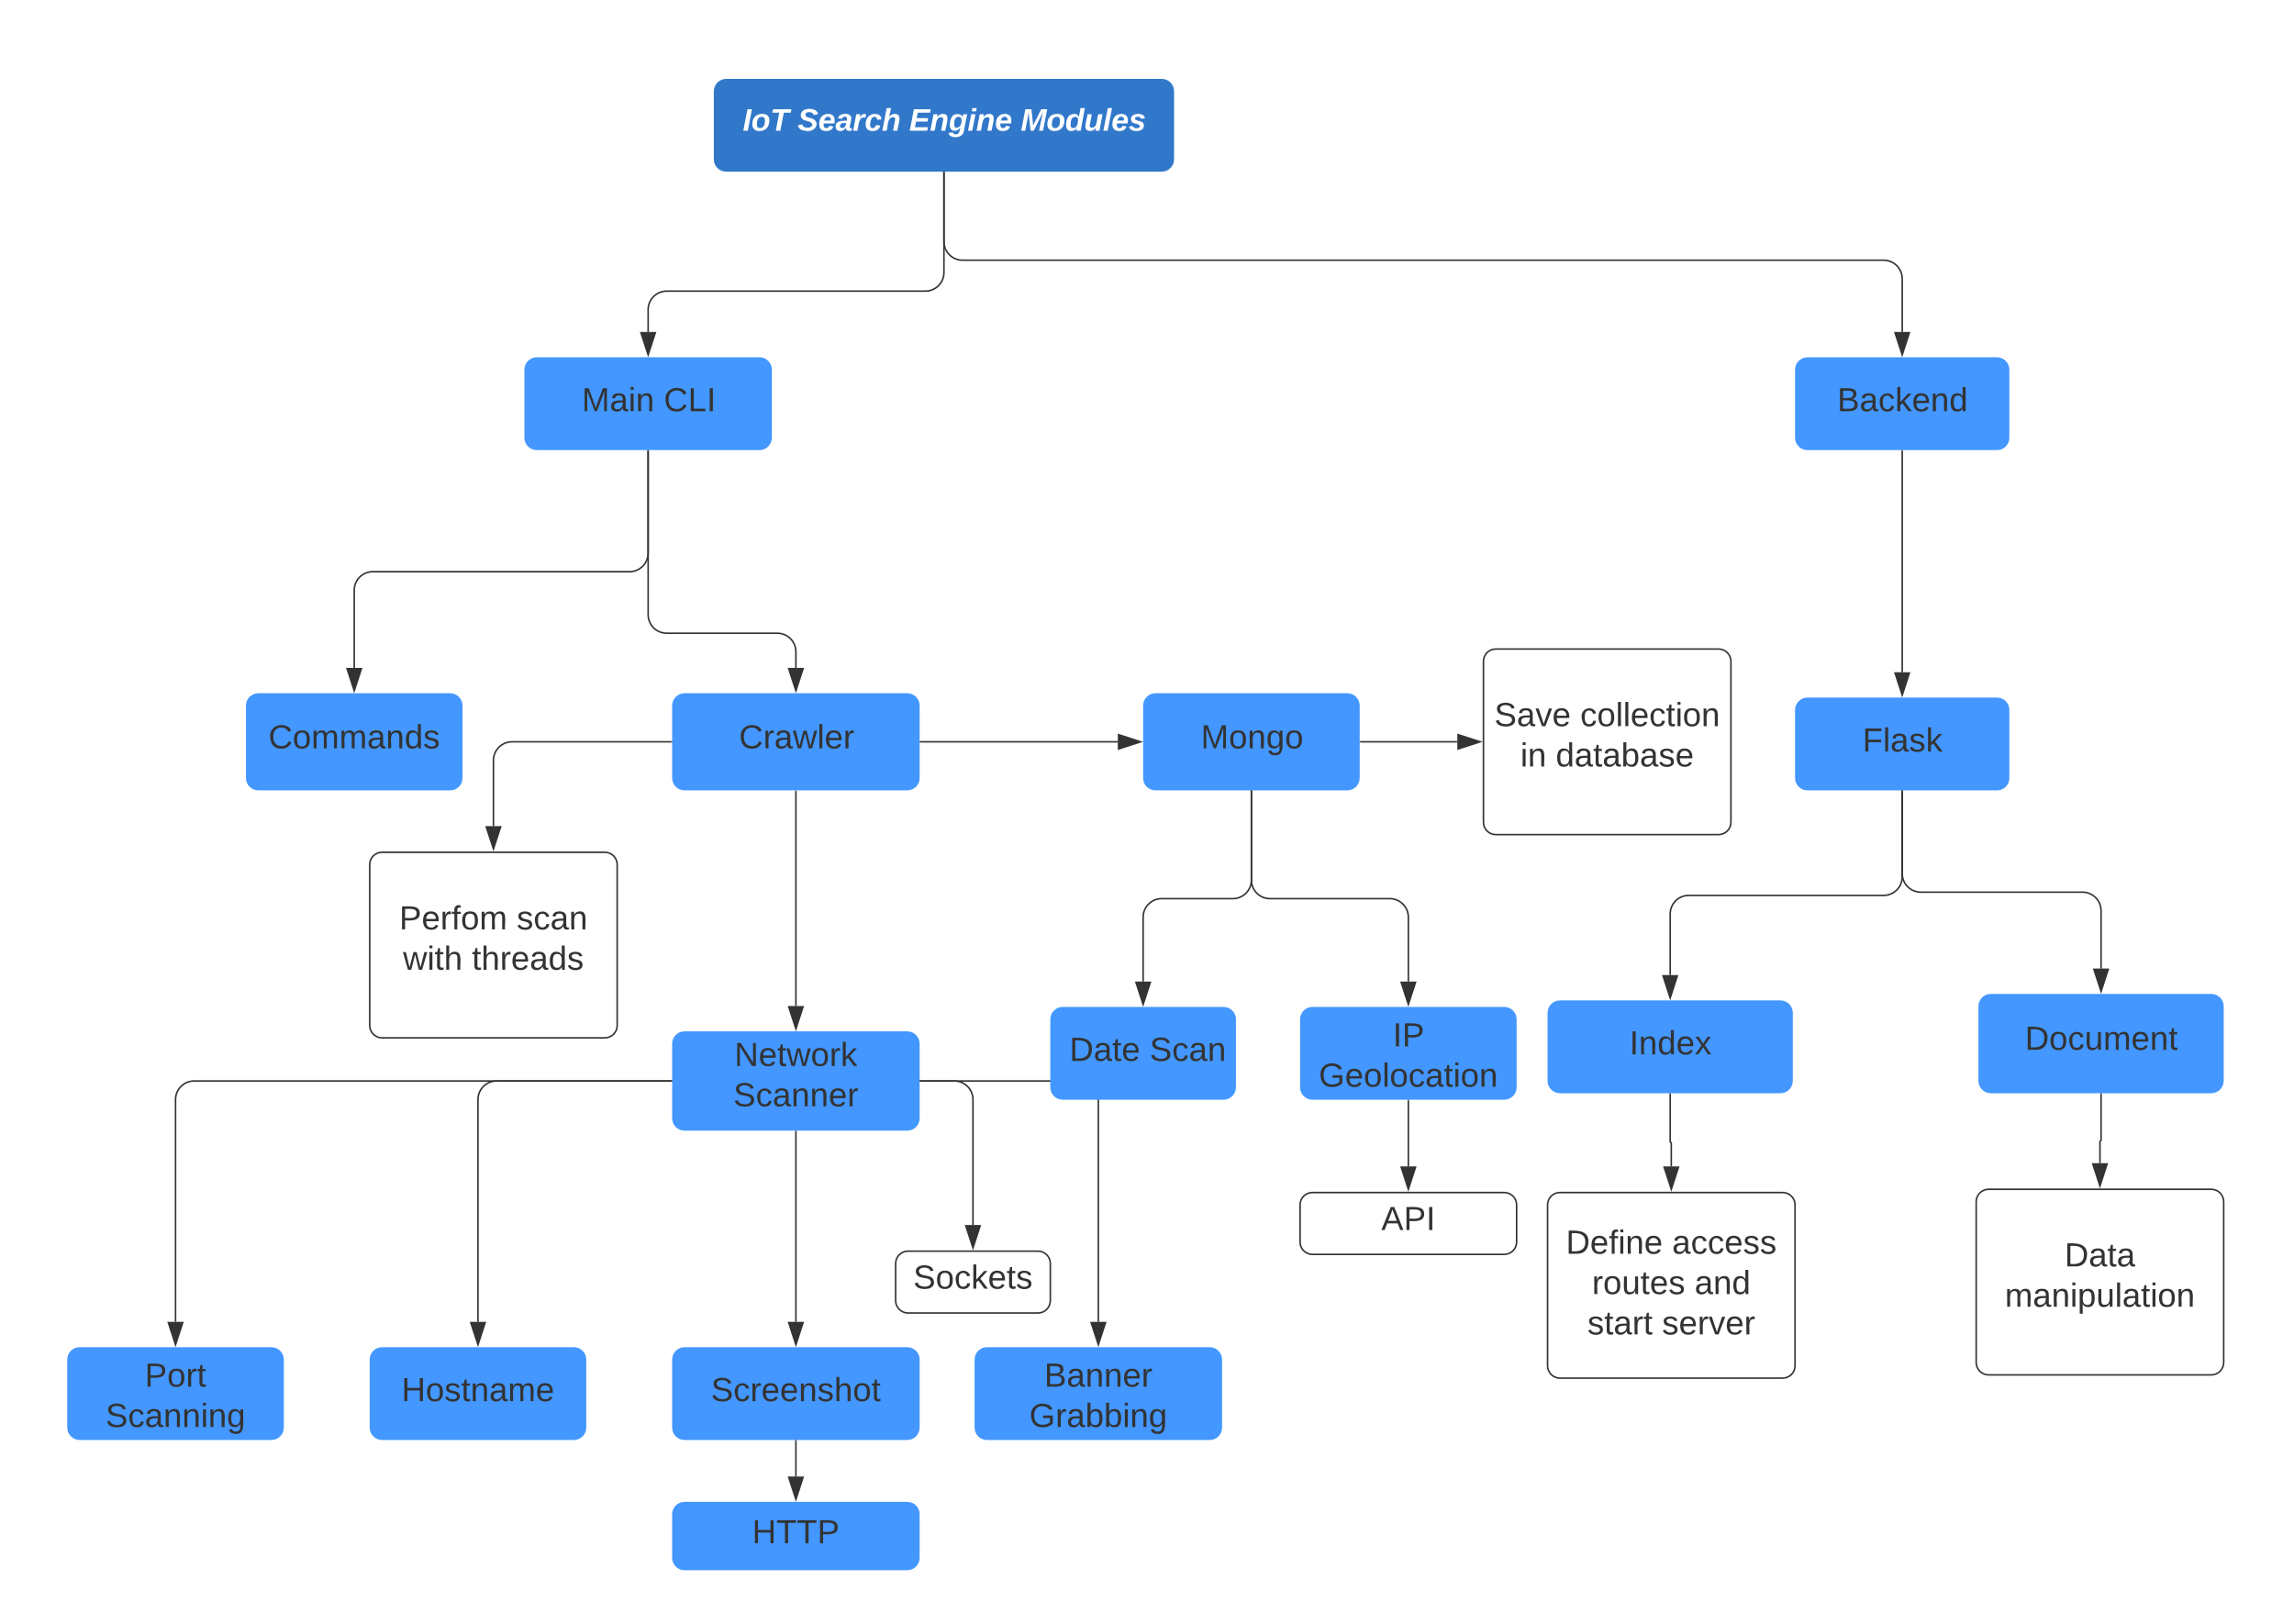 <svg xmlns="http://www.w3.org/2000/svg" xmlns:xlink="http://www.w3.org/1999/xlink" xmlns:lucid="lucid" width="1483" height="1050"><g transform="translate(-121 -229)" lucid:page-tab-id="0_0"><path d="M0 0h1760v1360H0z" fill="#fff"/><path d="M731.23 340.5v64.72c0 6.63-5.37 12-12 12H552c-6.63 0-12 5.37-12 12v14.4" stroke="#333" fill="none"/><path d="M731.73 340.5h-1v-.5h1" fill="#333"/><path d="M540 458.38l-4.64-14.26h9.28z" stroke="#333" fill="#333"/><path d="M731.23 340.5v44.72c0 6.63 5.37 12 12 12h595.5c6.62 0 12 5.37 12 12v34.4" stroke="#333" fill="none"/><path d="M731.73 340.5h-1v-.5h1" fill="#333"/><path d="M1350.73 458.38l-4.64-14.26h9.26z" stroke="#333" fill="#333"/><path d="M540 520.5v105.9c0 6.63 5.37 12 12 12h71.52c6.63 0 12 5.37 12 12v10.4" stroke="#333" fill="none"/><path d="M540.5 520.5h-1v-.5h1" fill="#333"/><path d="M635.52 675.58l-4.63-14.27h9.26z" stroke="#333" fill="#333"/><path d="M582.46 288c0-4.42 3.58-8 8-8H872c4.42 0 8 3.58 8 8v44c0 4.42-3.58 8-8 8H590.46c-4.42 0-8-3.58-8-8z" stroke="#000" stroke-opacity="0" fill="#3278ca"/><use xlink:href="#a" transform="matrix(1,0,0,1,587.459,285) translate(13.722 28.5)"/><use xlink:href="#b" transform="matrix(1,0,0,1,587.459,285) translate(49.167 28.5)"/><use xlink:href="#c" transform="matrix(1,0,0,1,587.459,285) translate(121.333 28.5)"/><use xlink:href="#d" transform="matrix(1,0,0,1,587.459,285) translate(193.389 28.5)"/><path d="M635.52 740.5v138.9" stroke="#333" fill="none"/><path d="M636.02 740.5h-1v-.5h1" fill="#333"/><path d="M635.52 894.18l-4.63-14.27h9.26z" stroke="#333" fill="#333"/><path d="M635.52 960.5v123.12" stroke="#333" fill="none"/><path d="M636.02 960.5h-1v-.5h1" fill="#333"/><path d="M635.52 1098.38l-4.63-14.26h9.26z" stroke="#333" fill="#333"/><path d="M860 685.2c0-4.42 3.58-8 8-8h124c4.42 0 8 3.58 8 8V732c0 4.42-3.58 8-8 8H868c-4.42 0-8-3.58-8-8z" stroke="#000" stroke-opacity="0" fill="#4397ff"/><use xlink:href="#e" transform="matrix(1,0,0,1,865,682.196) translate(32.334 30.633)"/><path d="M716.02 708.6h127.6" stroke="#333" fill="none"/><path d="M716.03 709.1h-.5v-1h.5" fill="#333"/><path d="M858.38 708.6l-14.26 4.63v-9.27z" stroke="#333" fill="#333"/><path d="M1281.45 468c0-4.42 3.6-8 8-8H1412c4.42 0 8 3.58 8 8v44c0 4.42-3.58 8-8 8h-122.55c-4.4 0-8-3.58-8-8z" stroke="#000" stroke-opacity="0" fill="#4397ff"/><use xlink:href="#f" transform="matrix(1,0,0,1,1286.454,465) translate(22.25 29.883)"/><path d="M1350.73 520.5v143.12" stroke="#333" fill="none"/><path d="M1351.23 520.5h-1v-.5h1" fill="#333"/><path d="M1350.73 678.38l-4.64-14.26h9.26z" stroke="#333" fill="#333"/><path d="M1281.45 688c0-4.42 3.6-8 8-8H1412c4.42 0 8 3.58 8 8v44c0 4.42-3.58 8-8 8h-122.55c-4.4 0-8-3.58-8-8z" stroke="#000" stroke-opacity="0" fill="#4397ff"/><use xlink:href="#g" transform="matrix(1,0,0,1,1286.454,685) translate(38.607 29.883)"/><path d="M1350.73 740.5v55.4c0 6.62-5.38 12-12 12h-126c-6.63 0-12 5.37-12 12v39.5" stroke="#333" fill="none"/><path d="M1351.23 740.5h-1v-.5h1" fill="#333"/><path d="M1200.73 874.18l-4.64-14.27h9.26z" stroke="#333" fill="#333"/><path d="M1121.45 883.8c0-4.42 3.6-8 8-8H1272c4.42 0 8 3.58 8 8v44c0 4.4-3.58 8-8 8h-142.55c-4.4 0-8-3.6-8-8z" stroke="#000" stroke-opacity="0" fill="#4397ff"/><use xlink:href="#h" transform="matrix(1,0,0,1,1126.454,880.794) translate(47.943 29.883)"/><path d="M1400 879.6c0-4.43 3.58-8 8-8h142.55c4.4 0 8 3.57 8 8v48.2c0 4.4-3.6 8-8 8H1408c-4.42 0-8-3.6-8-8z" stroke="#000" stroke-opacity="0" fill="#4397ff"/><use xlink:href="#i" transform="matrix(1,0,0,1,1405,876.589) translate(25.068 31.133)"/><path d="M1350.73 740.5v53.3c0 6.62 5.37 12 12 12h104.54c6.63 0 12 5.37 12 12v37.4" stroke="#333" fill="none"/><path d="M1351.23 740.5h-1v-.5h1" fill="#333"/><path d="M1479.27 869.97l-4.63-14.27h9.27z" stroke="#333" fill="#333"/><path d="M555.52 685.2c0-4.42 3.58-8 8-8h144c4.42 0 8 3.58 8 8V732c0 4.42-3.58 8-8 8h-144c-4.42 0-8-3.58-8-8z" stroke="#000" stroke-opacity="0" fill="#4397ff"/><use xlink:href="#j" transform="matrix(1,0,0,1,560.521,682.196) translate(38.23 30.633)"/><path d="M280 685.2c0-4.42 3.58-8 8-8h124c4.42 0 8 3.58 8 8V732c0 4.42-3.58 8-8 8H288c-4.42 0-8-3.58-8-8z" stroke="#000" stroke-opacity="0" fill="#4397ff"/><use xlink:href="#k" transform="matrix(1,0,0,1,285,682.196) translate(9.562 30.633)"/><path d="M540 520.5v66.1c0 6.63-5.37 12-12 12H362c-6.63 0-12 5.37-12 12v50.2" stroke="#333" fill="none"/><path d="M540.5 520.5h-1v-.5h1" fill="#333"/><path d="M350 675.58l-4.64-14.27h9.28z" stroke="#333" fill="#333"/><path d="M555.52 903.8c0-4.42 3.58-8 8-8h144c4.42 0 8 3.58 8 8V952c0 4.42-3.58 8-8 8h-144c-4.42 0-8-3.58-8-8z" stroke="#000" stroke-opacity="0" fill="#4397ff"/><use xlink:href="#l" transform="matrix(1,0,0,1,560.521,900.794) translate(35.255 17.383)"/><use xlink:href="#m" transform="matrix(1,0,0,1,560.521,900.794) translate(34.591 43.457)"/><path d="M555.52 1108c0-4.42 3.58-8 8-8h144c4.42 0 8 3.58 8 8v44c0 4.42-3.58 8-8 8h-144c-4.42 0-8-3.58-8-8z" stroke="#000" stroke-opacity="0" fill="#4397ff"/><use xlink:href="#n" transform="matrix(1,0,0,1,560.521,1105) translate(20.106 29.883)"/><path d="M460 468c0-4.42 3.58-8 8-8h144c4.42 0 8 3.58 8 8v44c0 4.42-3.58 8-8 8H468c-4.42 0-8-3.58-8-8z" stroke="#000" stroke-opacity="0" fill="#4397ff"/><use xlink:href="#o" transform="matrix(1,0,0,1,465,465) translate(32.134 29.883)"/><use xlink:href="#p" transform="matrix(1,0,0,1,465,465) translate(85.127 29.883)"/><path d="M555.02 927.9H246.48c-6.63 0-12 5.37-12 12v143.72" stroke="#333" fill="none"/><path d="M555.52 928.4h-.5v-1h.5" fill="#333"/><path d="M234.48 1098.38l-4.64-14.26h9.27z" stroke="#333" fill="#333"/><path d="M164.48 1108c0-4.42 3.58-8 8-8h124c4.42 0 8 3.58 8 8v44c0 4.42-3.58 8-8 8h-124c-4.42 0-8-3.58-8-8z" stroke="#000" stroke-opacity="0" fill="#4397ff"/><use xlink:href="#q" transform="matrix(1,0,0,1,169.479,1105) translate(45.112 20.508)"/><use xlink:href="#r" transform="matrix(1,0,0,1,169.479,1105) translate(19.763 46.582)"/><path d="M751.04 1108c0-4.42 3.58-8 8-8h144c4.42 0 8 3.58 8 8v44c0 4.42-3.58 8-8 8h-144c-4.42 0-8-3.58-8-8z" stroke="#000" stroke-opacity="0" fill="#4397ff"/><use xlink:href="#s" transform="matrix(1,0,0,1,756.043,1105) translate(40.023 20.508)"/><use xlink:href="#t" transform="matrix(1,0,0,1,756.043,1105) translate(30.396 46.582)"/><path d="M555.52 1208c0-4.42 3.58-8 8-8h144c4.42 0 8 3.58 8 8v28.2c0 4.42-3.58 8-8 8h-144c-4.42 0-8-3.58-8-8z" stroke="#000" stroke-opacity="0" fill="#4397ff"/><use xlink:href="#u" transform="matrix(1,0,0,1,560.521,1205) translate(46.723 21.758)"/><path d="M635.52 1160.5v23.12" stroke="#333" fill="none"/><path d="M636.02 1160.5h-1v-.5h1" fill="#333"/><path d="M635.52 1198.38l-4.63-14.26h9.26z" stroke="#333" fill="#333"/><path d="M716.02 927.9h103.02c6.63 0 12 5.37 12 12v143.72" stroke="#333" fill="none"/><path d="M716.03 928.4h-.5v-1h.5" fill="#333"/><path d="M831.04 1098.38l-4.63-14.26h9.28z" stroke="#333" fill="#333"/><path d="M360 1108c0-4.42 3.58-8 8-8h124c4.42 0 8 3.58 8 8v44c0 4.42-3.58 8-8 8H368c-4.42 0-8-3.58-8-8z" stroke="#000" stroke-opacity="0" fill="#4397ff"/><use xlink:href="#v" transform="matrix(1,0,0,1,365,1105) translate(15.568 29.883)"/><path d="M555.02 927.9H442c-6.63 0-12 5.37-12 12v143.72" stroke="#333" fill="none"/><path d="M555.52 928.4h-.5v-1h.5" fill="#333"/><path d="M430 1098.38l-4.64-14.26h9.28z" stroke="#333" fill="#333"/><path d="M930 740.5V798c0 6.63 5.37 12 12 12h77.45c6.63 0 12 5.37 12 12v41.62" stroke="#333" fill="none"/><path d="M930.5 740.5h-1v-.5h1" fill="#333"/><path d="M1031.45 878.38l-4.63-14.26h9.27z" stroke="#333" fill="#333"/><path d="M961.45 888c0-4.42 3.6-8 8-8h124c4.42 0 8 3.58 8 8v44c0 4.42-3.58 8-8 8h-124c-4.4 0-8-3.58-8-8z" stroke="#000" stroke-opacity="0" fill="#4397ff"/><use xlink:href="#w" transform="matrix(1,0,0,1,966.454,885) translate(54.951 20.508)"/><use xlink:href="#x" transform="matrix(1,0,0,1,966.454,885) translate(7.118 46.582)"/><path d="M930 740.5V798c0 6.63-5.37 12-12 12h-46c-6.63 0-12 5.37-12 12v41.62" stroke="#333" fill="none"/><path d="M930.5 740.5h-1v-.5h1" fill="#333"/><path d="M860 878.38l-4.64-14.26h9.28z" stroke="#333" fill="#333"/><path d="M800 888c0-4.42 3.58-8 8-8h104c4.42 0 8 3.58 8 8v44c0 4.42-3.58 8-8 8H808c-4.42 0-8-3.58-8-8z" stroke="#000" stroke-opacity="0" fill="#4397ff"/><use xlink:href="#y" transform="matrix(1,0,0,1,805,885) translate(1.313 29.883)"/><use xlink:href="#z" transform="matrix(1,0,0,1,805,885) translate(7.348 29.883)"/><use xlink:href="#A" transform="matrix(1,0,0,1,805,885) translate(59.195 29.883)"/><path d="M1080 656.6c0-4.42 3.58-8 8-8h144c4.42 0 8 3.58 8 8v104c0 4.42-3.58 8-8 8h-144c-4.42 0-8-3.58-8-8z" stroke="#333" fill="#fff"/><use xlink:href="#B" transform="matrix(1,0,0,1,1085,653.598) translate(2.059 44.883)"/><use xlink:href="#C" transform="matrix(1,0,0,1,1085,653.598) translate(57.587 44.883)"/><use xlink:href="#D" transform="matrix(1,0,0,1,1085,653.598) translate(18.898 70.957)"/><use xlink:href="#E" transform="matrix(1,0,0,1,1085,653.598) translate(41.774 70.957)"/><path d="M1000.5 708.6h62.62" stroke="#333" fill="none"/><path d="M1000.5 709.1h-.5v-1h.5" fill="#333"/><path d="M1077.88 708.6l-14.26 4.63v-9.27z" stroke="#333" fill="#333"/><path d="M555.02 708.6H452c-6.63 0-12 5.37-12 12v42.52" stroke="#333" fill="none"/><path d="M555.52 709.1h-.5v-1h.5" fill="#333"/><path d="M440 777.88l-4.64-14.26h9.28z" stroke="#333" fill="#333"/><path d="M360 788c0-4.42 3.58-8 8-8h144c4.42 0 8 3.58 8 8v104c0 4.42-3.58 8-8 8H368c-4.42 0-8-3.58-8-8z" stroke="#333" fill="#fff"/><use xlink:href="#F" transform="matrix(1,0,0,1,365,785) translate(14.1 44.883)"/><use xlink:href="#G" transform="matrix(1,0,0,1,365,785) translate(90.029 44.883)"/><use xlink:href="#H" transform="matrix(1,0,0,1,365,785) translate(16.545 70.957)"/><use xlink:href="#I" transform="matrix(1,0,0,1,365,785) translate(61.088 70.957)"/><path d="M1121.45 1008c0-4.42 3.6-8 8-8h144c4.42 0 8 3.58 8 8v104c0 4.42-3.58 8-8 8h-144c-4.4 0-8-3.58-8-8z" stroke="#333" fill="#fff"/><use xlink:href="#J" transform="matrix(1,0,0,1,1126.454,1005) translate(6.857 34.57)"/><use xlink:href="#K" transform="matrix(1,0,0,1,1126.454,1005) translate(75.543 34.57)"/><use xlink:href="#L" transform="matrix(1,0,0,1,1126.454,1005) translate(23.727 60.644)"/><use xlink:href="#M" transform="matrix(1,0,0,1,1126.454,1005) translate(90.059 60.644)"/><use xlink:href="#N" transform="matrix(1,0,0,1,1126.454,1005) translate(20.77 86.718)"/><use xlink:href="#O" transform="matrix(1,0,0,1,1126.454,1005) translate(68.995 86.718)"/><path d="M1200.73 936.3v30.98c0 .2.16.37.36.37.2 0 .35.16.35.36v15.12" stroke="#333" fill="none"/><path d="M1201.23 936.3h-1v-.5h1" fill="#333"/><path d="M1201.45 997.88l-4.63-14.26h9.27z" stroke="#333" fill="#333"/><path d="M1479.27 936.3v29.93c0 .2-.16.37-.36.37-.2 0-.35.16-.35.36V981" stroke="#333" fill="none"/><path d="M1479.77 936.3h-1v-.5h1" fill="#333"/><path d="M1478.55 995.78l-4.64-14.27h9.28z" stroke="#333" fill="#333"/><path d="M1398.55 1005.9c0-4.42 3.58-8 8-8h144c4.4 0 8 3.58 8 8v104c0 4.42-3.6 8-8 8h-144c-4.42 0-8-3.58-8-8z" stroke="#333" fill="#fff"/><g><use xlink:href="#P" transform="matrix(1,0,0,1,1403.546,1002.897) translate(52.095 44.883)"/><use xlink:href="#Q" transform="matrix(1,0,0,1,1403.546,1002.897) translate(13.557 70.957)"/></g><path d="M1031.45 940.5v42.62" stroke="#333" fill="none"/><path d="M1031.95 940.5h-1v-.5h1" fill="#333"/><path d="M1031.45 997.88l-4.63-14.26h9.27z" stroke="#333" fill="#333"/><path d="M961.45 1008c0-4.42 3.6-8 8-8h124c4.42 0 8 3.58 8 8v24c0 4.42-3.58 8-8 8h-124c-4.4 0-8-3.58-8-8z" stroke="#333" fill="#fff"/><g><use xlink:href="#R" transform="matrix(1,0,0,1,966.454,1005) translate(47.497 19.258)"/></g><path d="M700 1045.9c0-4.42 3.58-8 8-8h84c4.42 0 8 3.58 8 8v24c0 4.42-3.58 8-8 8h-84c-4.42 0-8-3.58-8-8z" stroke="#333" fill="#fff"/><g><use xlink:href="#S" transform="matrix(1,0,0,1,705,1042.897) translate(6.372 19.258)"/></g><path d="M716.02 927.9H738c6.63 0 12 5.37 12 12v81.1" stroke="#333" fill="none"/><path d="M716.03 928.4h-.5v-1h.5" fill="#333"/><path d="M750 1035.78l-4.64-14.27h9.28z" stroke="#333" fill="#333"/><defs><path fill="#fff" d="M6 0l48-248h52L58 0H6" id="T"/><path fill="#fff" d="M124-194c51 0 84 22 84 74C207-44 167 4 94 4 43 4 11-23 11-74c0-74 41-120 113-120zM99-30c46 0 58-42 58-86 0-27-11-44-37-44-44 0-55 40-57 84-1 27 10 45 36 46" id="U"/><path fill="#fff" d="M157-208L117 0H65l40-208H25l8-40h212l-8 40h-80" id="V"/><g id="a"><use transform="matrix(0.056,0,0,0.056,0,0)" xlink:href="#T"/><use transform="matrix(0.056,0,0,0.056,5.556,0)" xlink:href="#U"/><use transform="matrix(0.056,0,0,0.056,17.722,0)" xlink:href="#V"/></g><path fill="#fff" d="M178-136c88 48 22 151-73 140C49-3 12-15 4-64l51-9c1 50 111 53 115 3-16-63-132-20-133-112 0-93 190-91 199-10l-50 12c-4-41-93-50-97-4 7 38 59 32 89 48" id="W"/><path fill="#fff" d="M114-194c63-2 87 48 72 110H63c-3 28 1 55 31 54 21-1 32-13 37-29l44 13C160-14 137 4 91 4 41 4 11-22 11-73c0-71 33-119 103-121zm30 77c14-47-50-61-67-22-3 6-6 13-8 22h75" id="X"/><path fill="#fff" d="M166-52c-4 17 5 29 24 23l-3 27c-30 11-74 1-67-34C105-15 91 4 56 4 23 4 3-15 2-49c0-64 63-67 128-67 10-22 3-53-29-45-13 3-22 10-25 24l-46-5c5-64 156-77 153 0-1 33-11 60-17 90zM97-88c-44-9-64 57-19 57 31 0 42-28 47-57H97" id="Y"/><path fill="#fff" d="M84-151c13-25 34-51 72-40l-8 41C67-170 71-64 56 0H6l36-190h47" id="Z"/><path fill="#fff" d="M67-101c-8 29-7 73 27 71 23-2 32-16 39-37l48 9C170-19 141 4 91 4 36 4 7-28 12-86c6-75 61-124 140-103 26 7 40 29 43 59l-50 4c-1-20-9-34-29-34-35 0-41 29-49 59" id="aa"/><path fill="#fff" d="M150-105c8-23 8-54-22-51-68 7-54 98-72 156H6l50-261h50L85-158c15-20 33-36 66-36 95 0 34 128 28 194h-49" id="ab"/><g id="b"><use transform="matrix(0.056,0,0,0.056,0,0)" xlink:href="#W"/><use transform="matrix(0.056,0,0,0.056,13.333,0)" xlink:href="#X"/><use transform="matrix(0.056,0,0,0.056,24.444,0)" xlink:href="#Y"/><use transform="matrix(0.056,0,0,0.056,35.556,0)" xlink:href="#Z"/><use transform="matrix(0.056,0,0,0.056,43.333,0)" xlink:href="#aa"/><use transform="matrix(0.056,0,0,0.056,54.444,0)" xlink:href="#ab"/></g><path fill="#fff" d="M6 0l48-248h195l-8 40H98l-12 63h132l-7 40H79L66-40h150l-8 40H6" id="ac"/><path fill="#fff" d="M151-194c95 0 34 128 28 194h-49l25-134c0-29-45-25-59-9C67-111 69-48 56 0H6l36-190h47l-4 32c15-20 33-36 66-36" id="ad"/><path fill="#fff" d="M45-171c29-32 103-29 114 14 2-11 5-23 8-33h47L176-2c-3 70-92 96-155 64C9 56 1 42-1 25l50-5c2 28 48 27 63 11 13-13 20-45 21-66-13 20-30 35-62 36-87 3-60-134-26-172zM94-35c41-3 55-43 55-86 0-24-12-39-35-39-43 0-51 48-51 90 0 22 9 37 31 35" id="ae"/><path fill="#fff" d="M50-224l7-37h49l-7 37H50zM6 0l37-190h49L55 0H6" id="af"/><g id="c"><use transform="matrix(0.056,0,0,0.056,0,0)" xlink:href="#ac"/><use transform="matrix(0.056,0,0,0.056,13.333,0)" xlink:href="#ad"/><use transform="matrix(0.056,0,0,0.056,25.5,0)" xlink:href="#ae"/><use transform="matrix(0.056,0,0,0.056,37.667,0)" xlink:href="#af"/><use transform="matrix(0.056,0,0,0.056,43.222,0)" xlink:href="#ad"/><use transform="matrix(0.056,0,0,0.056,55.389,0)" xlink:href="#X"/></g><path fill="#fff" d="M212 0l43-212L151 0h-37L90-212C82-137 65-70 52 0H6l48-248h70l20 187 93-187h69L258 0h-46" id="ag"/><path fill="#fff" d="M132-28C118-9 101 4 69 4 30 4 10-23 10-62c0-70 24-129 92-132 31-1 47 14 56 35l19-102h49L179 0h-49zM62-69c0 22 7 39 29 39 45-2 54-45 57-90 2-27-10-40-33-40-44 0-53 48-53 91" id="ah"/><path fill="#fff" d="M69 3c-96 0-34-126-28-193h49L65-57c6 42 62 18 71-6 14-38 17-86 28-127h50L178 0h-47c0-11 4-26 3-33-14 20-30 37-65 36" id="ai"/><path fill="#fff" d="M6 0l51-261h49L55 0H6" id="aj"/><path fill="#fff" d="M144-137c-1-29-70-35-71-2 16 41 103 10 103 80C176 9 79 16 32-9 18-17 9-31 4-48l44-6c3 32 80 36 82 1-15-42-103-11-103-82 0-77 157-79 161-8" id="ak"/><g id="d"><use transform="matrix(0.056,0,0,0.056,0,0)" xlink:href="#ag"/><use transform="matrix(0.056,0,0,0.056,16.611,0)" xlink:href="#U"/><use transform="matrix(0.056,0,0,0.056,28.778,0)" xlink:href="#ah"/><use transform="matrix(0.056,0,0,0.056,40.944,0)" xlink:href="#ai"/><use transform="matrix(0.056,0,0,0.056,53.111,0)" xlink:href="#aj"/><use transform="matrix(0.056,0,0,0.056,58.667,0)" xlink:href="#X"/><use transform="matrix(0.056,0,0,0.056,69.778,0)" xlink:href="#ak"/></g><path fill="#333" d="M240 0l2-218c-23 76-54 145-80 218h-23L58-218 59 0H30v-248h44l77 211c21-75 51-140 76-211h43V0h-30" id="al"/><path fill="#333" d="M100-194c62-1 85 37 85 99 1 63-27 99-86 99S16-35 15-95c0-66 28-99 85-99zM99-20c44 1 53-31 53-75 0-43-8-75-51-75s-53 32-53 75 10 74 51 75" id="am"/><path fill="#333" d="M117-194c89-4 53 116 60 194h-32v-121c0-31-8-49-39-48C34-167 62-67 57 0H25l-1-190h30c1 10-1 24 2 32 11-22 29-35 61-36" id="an"/><path fill="#333" d="M177-190C167-65 218 103 67 71c-23-6-38-20-44-43l32-5c15 47 100 32 89-28v-30C133-14 115 1 83 1 29 1 15-40 15-95c0-56 16-97 71-98 29-1 48 16 59 35 1-10 0-23 2-32h30zM94-22c36 0 50-32 50-73 0-42-14-75-50-75-39 0-46 34-46 75s6 73 46 73" id="ao"/><g id="e"><use transform="matrix(0.06,0,0,0.06,0,0)" xlink:href="#al"/><use transform="matrix(0.06,0,0,0.06,18.047,0)" xlink:href="#am"/><use transform="matrix(0.06,0,0,0.06,30.118,0)" xlink:href="#an"/><use transform="matrix(0.06,0,0,0.06,42.189,0)" xlink:href="#ao"/><use transform="matrix(0.06,0,0,0.06,54.261,0)" xlink:href="#am"/></g><path fill="#333" d="M160-131c35 5 61 23 61 61C221 17 115-2 30 0v-248c76 3 177-17 177 60 0 33-19 50-47 57zm-97-11c50-1 110 9 110-42 0-47-63-36-110-37v79zm0 115c55-2 124 14 124-45 0-56-70-42-124-44v89" id="ap"/><path fill="#333" d="M141-36C126-15 110 5 73 4 37 3 15-17 15-53c-1-64 63-63 125-63 3-35-9-54-41-54-24 1-41 7-42 31l-33-3c5-37 33-52 76-52 45 0 72 20 72 64v82c-1 20 7 32 28 27v20c-31 9-61-2-59-35zM48-53c0 20 12 33 32 33 41-3 63-29 60-74-43 2-92-5-92 41" id="aq"/><path fill="#333" d="M96-169c-40 0-48 33-48 73s9 75 48 75c24 0 41-14 43-38l32 2c-6 37-31 61-74 61-59 0-76-41-82-99-10-93 101-131 147-64 4 7 5 14 7 22l-32 3c-4-21-16-35-41-35" id="ar"/><path fill="#333" d="M143 0L79-87 56-68V0H24v-261h32v163l83-92h37l-77 82L181 0h-38" id="as"/><path fill="#333" d="M100-194c63 0 86 42 84 106H49c0 40 14 67 53 68 26 1 43-12 49-29l28 8c-11 28-37 45-77 45C44 4 14-33 15-96c1-61 26-98 85-98zm52 81c6-60-76-77-97-28-3 7-6 17-6 28h103" id="at"/><path fill="#333" d="M85-194c31 0 48 13 60 33l-1-100h32l1 261h-30c-2-10 0-23-3-31C134-8 116 4 85 4 32 4 16-35 15-94c0-66 23-100 70-100zm9 24c-40 0-46 34-46 75 0 40 6 74 45 74 42 0 51-32 51-76 0-42-9-74-50-73" id="au"/><g id="f"><use transform="matrix(0.06,0,0,0.06,0,0)" xlink:href="#ap"/><use transform="matrix(0.06,0,0,0.06,14.486,0)" xlink:href="#aq"/><use transform="matrix(0.06,0,0,0.06,26.557,0)" xlink:href="#ar"/><use transform="matrix(0.06,0,0,0.06,37.421,0)" xlink:href="#as"/><use transform="matrix(0.06,0,0,0.06,48.285,0)" xlink:href="#at"/><use transform="matrix(0.06,0,0,0.06,60.357,0)" xlink:href="#an"/><use transform="matrix(0.06,0,0,0.06,72.428,0)" xlink:href="#au"/></g><path fill="#333" d="M63-220v92h138v28H63V0H30v-248h175v28H63" id="av"/><path fill="#333" d="M24 0v-261h32V0H24" id="aw"/><path fill="#333" d="M135-143c-3-34-86-38-87 0 15 53 115 12 119 90S17 21 10-45l28-5c4 36 97 45 98 0-10-56-113-15-118-90-4-57 82-63 122-42 12 7 21 19 24 35" id="ax"/><g id="g"><use transform="matrix(0.06,0,0,0.06,0,0)" xlink:href="#av"/><use transform="matrix(0.06,0,0,0.06,13.218,0)" xlink:href="#aw"/><use transform="matrix(0.06,0,0,0.06,17.986,0)" xlink:href="#aq"/><use transform="matrix(0.06,0,0,0.06,30.058,0)" xlink:href="#ax"/><use transform="matrix(0.06,0,0,0.06,40.922,0)" xlink:href="#as"/></g><path fill="#333" d="M33 0v-248h34V0H33" id="ay"/><path fill="#333" d="M141 0L90-78 38 0H4l68-98-65-92h35l48 74 47-74h35l-64 92 68 98h-35" id="az"/><g id="h"><use transform="matrix(0.06,0,0,0.06,0,0)" xlink:href="#ay"/><use transform="matrix(0.06,0,0,0.06,6.036,0)" xlink:href="#an"/><use transform="matrix(0.06,0,0,0.06,18.107,0)" xlink:href="#au"/><use transform="matrix(0.06,0,0,0.06,30.178,0)" xlink:href="#at"/><use transform="matrix(0.06,0,0,0.06,42.25,0)" xlink:href="#az"/></g><path fill="#333" d="M30-248c118-7 216 8 213 122C240-48 200 0 122 0H30v-248zM63-27c89 8 146-16 146-99s-60-101-146-95v194" id="aA"/><path fill="#333" d="M84 4C-5 8 30-112 23-190h32v120c0 31 7 50 39 49 72-2 45-101 50-169h31l1 190h-30c-1-10 1-25-2-33-11 22-28 36-60 37" id="aB"/><path fill="#333" d="M210-169c-67 3-38 105-44 169h-31v-121c0-29-5-50-35-48C34-165 62-65 56 0H25l-1-190h30c1 10-1 24 2 32 10-44 99-50 107 0 11-21 27-35 58-36 85-2 47 119 55 194h-31v-121c0-29-5-49-35-48" id="aC"/><path fill="#333" d="M59-47c-2 24 18 29 38 22v24C64 9 27 4 27-40v-127H5v-23h24l9-43h21v43h35v23H59v120" id="aD"/><g id="i"><use transform="matrix(0.06,0,0,0.06,0,0)" xlink:href="#aA"/><use transform="matrix(0.06,0,0,0.06,15.632,0)" xlink:href="#am"/><use transform="matrix(0.06,0,0,0.06,27.704,0)" xlink:href="#ar"/><use transform="matrix(0.06,0,0,0.06,38.568,0)" xlink:href="#aB"/><use transform="matrix(0.06,0,0,0.06,50.639,0)" xlink:href="#aC"/><use transform="matrix(0.06,0,0,0.06,68.686,0)" xlink:href="#at"/><use transform="matrix(0.06,0,0,0.06,80.757,0)" xlink:href="#an"/><use transform="matrix(0.06,0,0,0.06,92.829,0)" xlink:href="#aD"/></g><path fill="#333" d="M212-179c-10-28-35-45-73-45-59 0-87 40-87 99 0 60 29 101 89 101 43 0 62-24 78-52l27 14C228-24 195 4 139 4 59 4 22-46 18-125c-6-104 99-153 187-111 19 9 31 26 39 46" id="aE"/><path fill="#333" d="M114-163C36-179 61-72 57 0H25l-1-190h30c1 12-1 29 2 39 6-27 23-49 58-41v29" id="aF"/><path fill="#333" d="M206 0h-36l-40-164L89 0H53L-1-190h32L70-26l43-164h34l41 164 42-164h31" id="aG"/><g id="j"><use transform="matrix(0.06,0,0,0.06,0,0)" xlink:href="#aE"/><use transform="matrix(0.06,0,0,0.06,15.632,0)" xlink:href="#aF"/><use transform="matrix(0.06,0,0,0.06,22.815,0)" xlink:href="#aq"/><use transform="matrix(0.06,0,0,0.06,34.886,0)" xlink:href="#aG"/><use transform="matrix(0.06,0,0,0.06,50.519,0)" xlink:href="#aw"/><use transform="matrix(0.06,0,0,0.06,55.287,0)" xlink:href="#at"/><use transform="matrix(0.06,0,0,0.06,67.358,0)" xlink:href="#aF"/></g><g id="k"><use transform="matrix(0.06,0,0,0.06,0,0)" xlink:href="#aE"/><use transform="matrix(0.06,0,0,0.06,15.632,0)" xlink:href="#am"/><use transform="matrix(0.06,0,0,0.06,27.704,0)" xlink:href="#aC"/><use transform="matrix(0.06,0,0,0.06,45.75,0)" xlink:href="#aC"/><use transform="matrix(0.06,0,0,0.06,63.797,0)" xlink:href="#aq"/><use transform="matrix(0.06,0,0,0.06,75.868,0)" xlink:href="#an"/><use transform="matrix(0.06,0,0,0.06,87.94,0)" xlink:href="#au"/><use transform="matrix(0.06,0,0,0.06,100.011,0)" xlink:href="#ax"/></g><path fill="#333" d="M190 0L58-211 59 0H30v-248h39L202-35l-2-213h31V0h-41" id="aH"/><g id="l"><use transform="matrix(0.06,0,0,0.06,0,0)" xlink:href="#aH"/><use transform="matrix(0.06,0,0,0.06,15.632,0)" xlink:href="#at"/><use transform="matrix(0.06,0,0,0.06,27.704,0)" xlink:href="#aD"/><use transform="matrix(0.06,0,0,0.06,33.739,0)" xlink:href="#aG"/><use transform="matrix(0.06,0,0,0.06,49.372,0)" xlink:href="#am"/><use transform="matrix(0.06,0,0,0.06,61.443,0)" xlink:href="#aF"/><use transform="matrix(0.06,0,0,0.06,68.626,0)" xlink:href="#as"/></g><path fill="#333" d="M185-189c-5-48-123-54-124 2 14 75 158 14 163 119 3 78-121 87-175 55-17-10-28-26-33-46l33-7c5 56 141 63 141-1 0-78-155-14-162-118-5-82 145-84 179-34 5 7 8 16 11 25" id="aI"/><g id="m"><use transform="matrix(0.06,0,0,0.06,0,0)" xlink:href="#aI"/><use transform="matrix(0.06,0,0,0.06,14.486,0)" xlink:href="#ar"/><use transform="matrix(0.06,0,0,0.06,25.35,0)" xlink:href="#aq"/><use transform="matrix(0.06,0,0,0.06,37.421,0)" xlink:href="#an"/><use transform="matrix(0.06,0,0,0.06,49.492,0)" xlink:href="#an"/><use transform="matrix(0.06,0,0,0.06,61.564,0)" xlink:href="#at"/><use transform="matrix(0.06,0,0,0.06,73.635,0)" xlink:href="#aF"/></g><path fill="#333" d="M106-169C34-169 62-67 57 0H25v-261h32l-1 103c12-21 28-36 61-36 89 0 53 116 60 194h-32v-121c2-32-8-49-39-48" id="aJ"/><g id="n"><use transform="matrix(0.06,0,0,0.06,0,0)" xlink:href="#aI"/><use transform="matrix(0.06,0,0,0.06,14.486,0)" xlink:href="#ar"/><use transform="matrix(0.06,0,0,0.06,25.35,0)" xlink:href="#aF"/><use transform="matrix(0.06,0,0,0.06,32.532,0)" xlink:href="#at"/><use transform="matrix(0.06,0,0,0.06,44.604,0)" xlink:href="#at"/><use transform="matrix(0.06,0,0,0.06,56.675,0)" xlink:href="#an"/><use transform="matrix(0.06,0,0,0.06,68.746,0)" xlink:href="#ax"/><use transform="matrix(0.06,0,0,0.06,79.61,0)" xlink:href="#aJ"/><use transform="matrix(0.06,0,0,0.06,91.682,0)" xlink:href="#am"/><use transform="matrix(0.06,0,0,0.06,103.753,0)" xlink:href="#aD"/></g><path fill="#333" d="M24-231v-30h32v30H24zM24 0v-190h32V0H24" id="aK"/><g id="o"><use transform="matrix(0.06,0,0,0.06,0,0)" xlink:href="#al"/><use transform="matrix(0.06,0,0,0.06,18.047,0)" xlink:href="#aq"/><use transform="matrix(0.06,0,0,0.06,30.118,0)" xlink:href="#aK"/><use transform="matrix(0.06,0,0,0.06,34.886,0)" xlink:href="#an"/></g><path fill="#333" d="M30 0v-248h33v221h125V0H30" id="aL"/><g id="p"><use transform="matrix(0.06,0,0,0.06,0,0)" xlink:href="#aE"/><use transform="matrix(0.06,0,0,0.06,15.632,0)" xlink:href="#aL"/><use transform="matrix(0.06,0,0,0.06,27.704,0)" xlink:href="#ay"/></g><path fill="#333" d="M30-248c87 1 191-15 191 75 0 78-77 80-158 76V0H30v-248zm33 125c57 0 124 11 124-50 0-59-68-47-124-48v98" id="aM"/><g id="q"><use transform="matrix(0.06,0,0,0.06,0,0)" xlink:href="#aM"/><use transform="matrix(0.06,0,0,0.06,14.486,0)" xlink:href="#am"/><use transform="matrix(0.06,0,0,0.06,26.557,0)" xlink:href="#aF"/><use transform="matrix(0.06,0,0,0.06,33.739,0)" xlink:href="#aD"/></g><g id="r"><use transform="matrix(0.06,0,0,0.06,0,0)" xlink:href="#aI"/><use transform="matrix(0.06,0,0,0.06,14.486,0)" xlink:href="#ar"/><use transform="matrix(0.06,0,0,0.06,25.35,0)" xlink:href="#aq"/><use transform="matrix(0.06,0,0,0.06,37.421,0)" xlink:href="#an"/><use transform="matrix(0.06,0,0,0.06,49.492,0)" xlink:href="#an"/><use transform="matrix(0.06,0,0,0.06,61.564,0)" xlink:href="#aK"/><use transform="matrix(0.06,0,0,0.06,66.332,0)" xlink:href="#an"/><use transform="matrix(0.06,0,0,0.06,78.403,0)" xlink:href="#ao"/></g><g id="s"><use transform="matrix(0.06,0,0,0.06,0,0)" xlink:href="#ap"/><use transform="matrix(0.06,0,0,0.06,14.486,0)" xlink:href="#aq"/><use transform="matrix(0.06,0,0,0.06,26.557,0)" xlink:href="#an"/><use transform="matrix(0.06,0,0,0.06,38.628,0)" xlink:href="#an"/><use transform="matrix(0.06,0,0,0.06,50.7,0)" xlink:href="#at"/><use transform="matrix(0.06,0,0,0.06,62.771,0)" xlink:href="#aF"/></g><path fill="#333" d="M143 4C61 4 22-44 18-125c-5-107 100-154 193-111 17 8 29 25 37 43l-32 9c-13-25-37-40-76-40-61 0-88 39-88 99 0 61 29 100 91 101 35 0 62-11 79-27v-45h-74v-28h105v86C228-13 192 4 143 4" id="aN"/><path fill="#333" d="M115-194c53 0 69 39 70 98 0 66-23 100-70 100C84 3 66-7 56-30L54 0H23l1-261h32v101c10-23 28-34 59-34zm-8 174c40 0 45-34 45-75 0-40-5-75-45-74-42 0-51 32-51 76 0 43 10 73 51 73" id="aO"/><g id="t"><use transform="matrix(0.06,0,0,0.06,0,0)" xlink:href="#aN"/><use transform="matrix(0.06,0,0,0.06,16.9,0)" xlink:href="#aF"/><use transform="matrix(0.06,0,0,0.06,24.082,0)" xlink:href="#aq"/><use transform="matrix(0.06,0,0,0.06,36.154,0)" xlink:href="#aO"/><use transform="matrix(0.06,0,0,0.06,48.225,0)" xlink:href="#aO"/><use transform="matrix(0.06,0,0,0.06,60.296,0)" xlink:href="#aK"/><use transform="matrix(0.06,0,0,0.06,65.064,0)" xlink:href="#an"/><use transform="matrix(0.06,0,0,0.06,77.136,0)" xlink:href="#ao"/></g><path fill="#333" d="M197 0v-115H63V0H30v-248h33v105h134v-105h34V0h-34" id="aP"/><path fill="#333" d="M127-220V0H93v-220H8v-28h204v28h-85" id="aQ"/><g id="u"><use transform="matrix(0.06,0,0,0.06,0,0)" xlink:href="#aP"/><use transform="matrix(0.06,0,0,0.06,15.632,0)" xlink:href="#aQ"/><use transform="matrix(0.06,0,0,0.06,28.85,0)" xlink:href="#aQ"/><use transform="matrix(0.06,0,0,0.06,42.069,0)" xlink:href="#aM"/></g><g id="v"><use transform="matrix(0.06,0,0,0.06,0,0)" xlink:href="#aP"/><use transform="matrix(0.06,0,0,0.06,15.632,0)" xlink:href="#am"/><use transform="matrix(0.06,0,0,0.06,27.704,0)" xlink:href="#ax"/><use transform="matrix(0.06,0,0,0.06,38.568,0)" xlink:href="#aD"/><use transform="matrix(0.06,0,0,0.06,44.604,0)" xlink:href="#an"/><use transform="matrix(0.06,0,0,0.06,56.675,0)" xlink:href="#aq"/><use transform="matrix(0.06,0,0,0.06,68.746,0)" xlink:href="#aC"/><use transform="matrix(0.06,0,0,0.06,86.793,0)" xlink:href="#at"/></g><g id="w"><use transform="matrix(0.06,0,0,0.06,0,0)" xlink:href="#ay"/><use transform="matrix(0.06,0,0,0.06,6.036,0)" xlink:href="#aM"/></g><g id="x"><use transform="matrix(0.06,0,0,0.06,0,0)" xlink:href="#aN"/><use transform="matrix(0.06,0,0,0.06,16.9,0)" xlink:href="#at"/><use transform="matrix(0.06,0,0,0.06,28.971,0)" xlink:href="#am"/><use transform="matrix(0.06,0,0,0.06,41.043,0)" xlink:href="#aw"/><use transform="matrix(0.06,0,0,0.06,45.811,0)" xlink:href="#am"/><use transform="matrix(0.06,0,0,0.06,57.882,0)" xlink:href="#ar"/><use transform="matrix(0.06,0,0,0.06,68.746,0)" xlink:href="#aq"/><use transform="matrix(0.06,0,0,0.06,80.818,0)" xlink:href="#aD"/><use transform="matrix(0.06,0,0,0.06,86.853,0)" xlink:href="#aK"/><use transform="matrix(0.06,0,0,0.06,91.621,0)" xlink:href="#am"/><use transform="matrix(0.06,0,0,0.06,103.693,0)" xlink:href="#an"/></g><g id="z"><use transform="matrix(0.06,0,0,0.06,0,0)" xlink:href="#aA"/><use transform="matrix(0.06,0,0,0.06,15.632,0)" xlink:href="#aq"/><use transform="matrix(0.06,0,0,0.06,27.704,0)" xlink:href="#aD"/><use transform="matrix(0.06,0,0,0.06,33.739,0)" xlink:href="#at"/></g><g id="A"><use transform="matrix(0.06,0,0,0.06,0,0)" xlink:href="#aI"/><use transform="matrix(0.06,0,0,0.06,14.486,0)" xlink:href="#ar"/><use transform="matrix(0.06,0,0,0.06,25.35,0)" xlink:href="#aq"/><use transform="matrix(0.06,0,0,0.06,37.421,0)" xlink:href="#an"/></g><path fill="#333" d="M108 0H70L1-190h34L89-25l56-165h34" id="aR"/><g id="B"><use transform="matrix(0.06,0,0,0.06,0,0)" xlink:href="#aI"/><use transform="matrix(0.06,0,0,0.06,14.486,0)" xlink:href="#aq"/><use transform="matrix(0.06,0,0,0.06,26.557,0)" xlink:href="#aR"/><use transform="matrix(0.06,0,0,0.06,37.421,0)" xlink:href="#at"/></g><g id="C"><use transform="matrix(0.06,0,0,0.06,0,0)" xlink:href="#ar"/><use transform="matrix(0.06,0,0,0.06,10.864,0)" xlink:href="#am"/><use transform="matrix(0.06,0,0,0.06,22.936,0)" xlink:href="#aw"/><use transform="matrix(0.06,0,0,0.06,27.704,0)" xlink:href="#aw"/><use transform="matrix(0.06,0,0,0.06,32.472,0)" xlink:href="#at"/><use transform="matrix(0.06,0,0,0.06,44.543,0)" xlink:href="#ar"/><use transform="matrix(0.06,0,0,0.06,55.407,0)" xlink:href="#aD"/><use transform="matrix(0.06,0,0,0.06,61.443,0)" xlink:href="#aK"/><use transform="matrix(0.06,0,0,0.06,66.211,0)" xlink:href="#am"/><use transform="matrix(0.06,0,0,0.06,78.283,0)" xlink:href="#an"/></g><g id="D"><use transform="matrix(0.06,0,0,0.06,0,0)" xlink:href="#aK"/><use transform="matrix(0.06,0,0,0.06,4.768,0)" xlink:href="#an"/></g><g id="E"><use transform="matrix(0.06,0,0,0.06,0,0)" xlink:href="#au"/><use transform="matrix(0.06,0,0,0.06,12.071,0)" xlink:href="#aq"/><use transform="matrix(0.06,0,0,0.06,24.143,0)" xlink:href="#aD"/><use transform="matrix(0.06,0,0,0.06,30.178,0)" xlink:href="#aq"/><use transform="matrix(0.06,0,0,0.06,42.25,0)" xlink:href="#aO"/><use transform="matrix(0.06,0,0,0.06,54.321,0)" xlink:href="#aq"/><use transform="matrix(0.06,0,0,0.06,66.392,0)" xlink:href="#ax"/><use transform="matrix(0.06,0,0,0.06,77.257,0)" xlink:href="#at"/></g><path fill="#333" d="M101-234c-31-9-42 10-38 44h38v23H63V0H32v-167H5v-23h27c-7-52 17-82 69-68v24" id="aS"/><g id="F"><use transform="matrix(0.06,0,0,0.06,0,0)" xlink:href="#aM"/><use transform="matrix(0.06,0,0,0.06,14.486,0)" xlink:href="#at"/><use transform="matrix(0.06,0,0,0.06,26.557,0)" xlink:href="#aF"/><use transform="matrix(0.06,0,0,0.06,33.739,0)" xlink:href="#aS"/><use transform="matrix(0.06,0,0,0.06,39.775,0)" xlink:href="#am"/><use transform="matrix(0.06,0,0,0.06,51.846,0)" xlink:href="#aC"/></g><g id="G"><use transform="matrix(0.06,0,0,0.06,0,0)" xlink:href="#ax"/><use transform="matrix(0.06,0,0,0.06,10.864,0)" xlink:href="#ar"/><use transform="matrix(0.06,0,0,0.06,21.728,0)" xlink:href="#aq"/><use transform="matrix(0.06,0,0,0.06,33.8,0)" xlink:href="#an"/></g><g id="H"><use transform="matrix(0.06,0,0,0.06,0,0)" xlink:href="#aG"/><use transform="matrix(0.06,0,0,0.06,15.632,0)" xlink:href="#aK"/><use transform="matrix(0.06,0,0,0.06,20.401,0)" xlink:href="#aD"/><use transform="matrix(0.06,0,0,0.06,26.436,0)" xlink:href="#aJ"/></g><g id="I"><use transform="matrix(0.06,0,0,0.06,0,0)" xlink:href="#aD"/><use transform="matrix(0.06,0,0,0.06,6.036,0)" xlink:href="#aJ"/><use transform="matrix(0.06,0,0,0.06,18.107,0)" xlink:href="#aF"/><use transform="matrix(0.06,0,0,0.06,25.289,0)" xlink:href="#at"/><use transform="matrix(0.06,0,0,0.06,37.361,0)" xlink:href="#aq"/><use transform="matrix(0.06,0,0,0.06,49.432,0)" xlink:href="#au"/><use transform="matrix(0.06,0,0,0.06,61.503,0)" xlink:href="#ax"/></g><g id="J"><use transform="matrix(0.06,0,0,0.06,0,0)" xlink:href="#aA"/><use transform="matrix(0.06,0,0,0.06,15.632,0)" xlink:href="#at"/><use transform="matrix(0.06,0,0,0.06,27.704,0)" xlink:href="#aS"/><use transform="matrix(0.06,0,0,0.06,33.739,0)" xlink:href="#aK"/><use transform="matrix(0.06,0,0,0.06,38.508,0)" xlink:href="#an"/><use transform="matrix(0.06,0,0,0.06,50.579,0)" xlink:href="#at"/></g><g id="K"><use transform="matrix(0.06,0,0,0.06,0,0)" xlink:href="#aq"/><use transform="matrix(0.06,0,0,0.06,12.071,0)" xlink:href="#ar"/><use transform="matrix(0.06,0,0,0.06,22.936,0)" xlink:href="#ar"/><use transform="matrix(0.06,0,0,0.06,33.8,0)" xlink:href="#at"/><use transform="matrix(0.06,0,0,0.06,45.871,0)" xlink:href="#ax"/><use transform="matrix(0.06,0,0,0.06,56.735,0)" xlink:href="#ax"/></g><g id="L"><use transform="matrix(0.06,0,0,0.06,0,0)" xlink:href="#aF"/><use transform="matrix(0.06,0,0,0.06,7.182,0)" xlink:href="#am"/><use transform="matrix(0.06,0,0,0.06,19.254,0)" xlink:href="#aB"/><use transform="matrix(0.06,0,0,0.06,31.325,0)" xlink:href="#aD"/><use transform="matrix(0.06,0,0,0.06,37.361,0)" xlink:href="#at"/><use transform="matrix(0.06,0,0,0.06,49.432,0)" xlink:href="#ax"/></g><g id="M"><use transform="matrix(0.06,0,0,0.06,0,0)" xlink:href="#aq"/><use transform="matrix(0.06,0,0,0.06,12.071,0)" xlink:href="#an"/><use transform="matrix(0.06,0,0,0.06,24.143,0)" xlink:href="#au"/></g><g id="N"><use transform="matrix(0.06,0,0,0.06,0,0)" xlink:href="#ax"/><use transform="matrix(0.06,0,0,0.06,10.864,0)" xlink:href="#aD"/><use transform="matrix(0.06,0,0,0.06,16.9,0)" xlink:href="#aq"/><use transform="matrix(0.06,0,0,0.06,28.971,0)" xlink:href="#aF"/><use transform="matrix(0.06,0,0,0.06,36.154,0)" xlink:href="#aD"/></g><g id="O"><use transform="matrix(0.06,0,0,0.06,0,0)" xlink:href="#ax"/><use transform="matrix(0.06,0,0,0.06,10.864,0)" xlink:href="#at"/><use transform="matrix(0.06,0,0,0.06,22.936,0)" xlink:href="#aF"/><use transform="matrix(0.06,0,0,0.06,30.118,0)" xlink:href="#aR"/><use transform="matrix(0.06,0,0,0.06,40.982,0)" xlink:href="#at"/><use transform="matrix(0.06,0,0,0.06,53.053,0)" xlink:href="#aF"/></g><g id="P"><use transform="matrix(0.06,0,0,0.06,0,0)" xlink:href="#aA"/><use transform="matrix(0.06,0,0,0.06,15.632,0)" xlink:href="#aq"/><use transform="matrix(0.06,0,0,0.06,27.704,0)" xlink:href="#aD"/><use transform="matrix(0.06,0,0,0.06,33.739,0)" xlink:href="#aq"/></g><path fill="#333" d="M115-194c55 1 70 41 70 98S169 2 115 4C84 4 66-9 55-30l1 105H24l-1-265h31l2 30c10-21 28-34 59-34zm-8 174c40 0 45-34 45-75s-6-73-45-74c-42 0-51 32-51 76 0 43 10 73 51 73" id="aT"/><g id="Q"><use transform="matrix(0.06,0,0,0.06,0,0)" xlink:href="#aC"/><use transform="matrix(0.06,0,0,0.06,18.047,0)" xlink:href="#aq"/><use transform="matrix(0.06,0,0,0.06,30.118,0)" xlink:href="#an"/><use transform="matrix(0.06,0,0,0.06,42.189,0)" xlink:href="#aK"/><use transform="matrix(0.06,0,0,0.06,46.957,0)" xlink:href="#aT"/><use transform="matrix(0.06,0,0,0.06,59.029,0)" xlink:href="#aB"/><use transform="matrix(0.06,0,0,0.06,71.1,0)" xlink:href="#aw"/><use transform="matrix(0.06,0,0,0.06,75.868,0)" xlink:href="#aq"/><use transform="matrix(0.06,0,0,0.06,87.94,0)" xlink:href="#aD"/><use transform="matrix(0.06,0,0,0.06,93.975,0)" xlink:href="#aK"/><use transform="matrix(0.06,0,0,0.06,98.743,0)" xlink:href="#am"/><use transform="matrix(0.06,0,0,0.06,110.815,0)" xlink:href="#an"/></g><path fill="#333" d="M205 0l-28-72H64L36 0H1l101-248h38L239 0h-34zm-38-99l-47-123c-12 45-31 82-46 123h93" id="aU"/><g id="R"><use transform="matrix(0.06,0,0,0.06,0,0)" xlink:href="#aU"/><use transform="matrix(0.06,0,0,0.06,14.486,0)" xlink:href="#aM"/><use transform="matrix(0.06,0,0,0.06,28.971,0)" xlink:href="#ay"/></g><g id="S"><use transform="matrix(0.06,0,0,0.06,0,0)" xlink:href="#aI"/><use transform="matrix(0.06,0,0,0.06,14.486,0)" xlink:href="#am"/><use transform="matrix(0.06,0,0,0.06,26.557,0)" xlink:href="#ar"/><use transform="matrix(0.06,0,0,0.06,37.421,0)" xlink:href="#as"/><use transform="matrix(0.06,0,0,0.06,48.285,0)" xlink:href="#at"/><use transform="matrix(0.06,0,0,0.06,60.357,0)" xlink:href="#aD"/><use transform="matrix(0.06,0,0,0.06,66.392,0)" xlink:href="#ax"/></g></defs></g></svg>